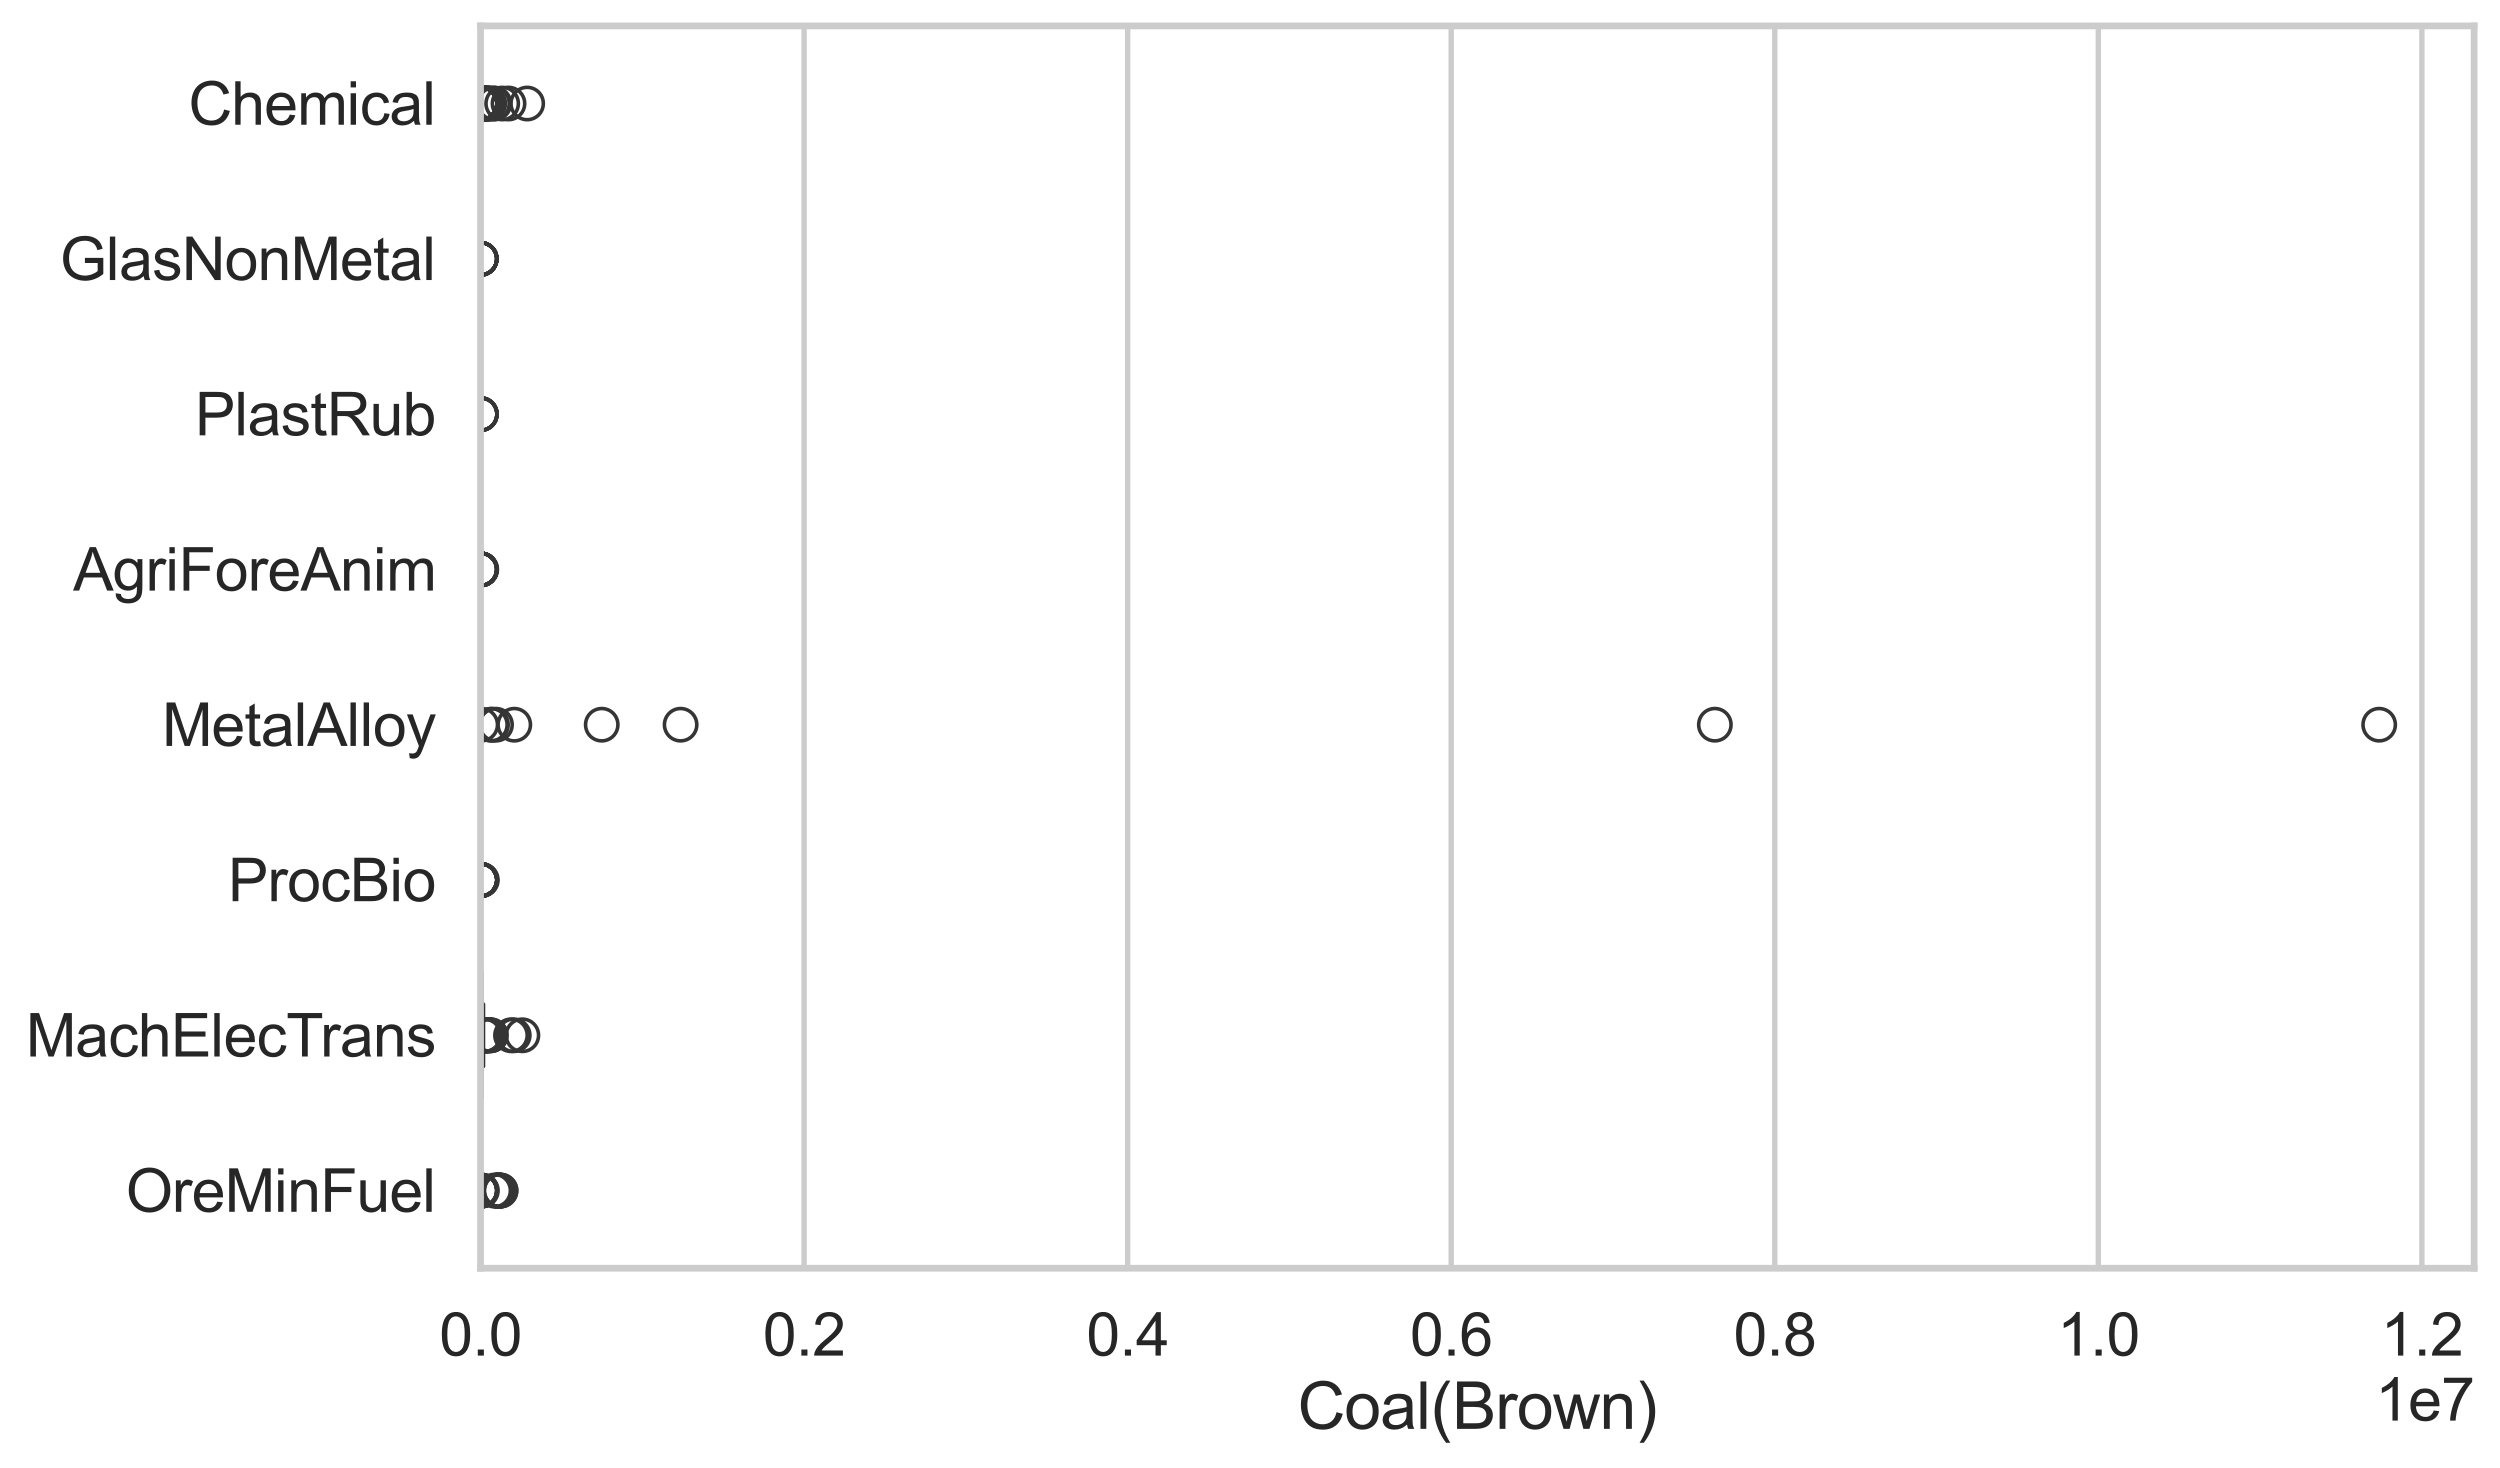 <?xml version="1.0" encoding="utf-8" standalone="no"?>
<!DOCTYPE svg PUBLIC "-//W3C//DTD SVG 1.1//EN"
  "http://www.w3.org/Graphics/SVG/1.1/DTD/svg11.dtd">
<svg xmlns:xlink="http://www.w3.org/1999/xlink" width="695.577pt" height="408.542pt" viewBox="0 0 695.577 408.542" xmlns="http://www.w3.org/2000/svg" version="1.1">
 <defs>
  <style type="text/css">*{stroke-linejoin: round; stroke-linecap: butt}</style>
 </defs>
 <g id="figure_1">
  <g id="patch_1">
   <path d="M 0 408.542 
L 695.577 408.542 
L 695.577 0 
L 0 0 
z
" style="fill: #ffffff"/>
  </g>
  <g id="axes_1">
   <g id="patch_2">
    <path d="M 133.697 352.86 
L 688.377 352.86 
L 688.377 7.2 
L 133.697 7.2 
z
" style="fill: #ffffff"/>
   </g>
   <g id="matplotlib.axis_1">
    <g id="xtick_1">
     <g id="line2d_1">
      <path d="M 133.697 352.86 
L 133.697 7.2 
" clip-path="url(#p24e10bb114)" style="fill: none; stroke: #cccccc; stroke-width: 1.5; stroke-linecap: round"/>
     </g>
     <g id="text_1">
      <!-- 0.0 -->
      <g style="fill: #262626" transform="translate(122.229 377.17) scale(0.165 -0.165)">
       <defs>
        <path id="ArialMT-30" d="M 266 2259 
Q 266 3072 433 3567 
Q 600 4063 929 4331 
Q 1259 4600 1759 4600 
Q 2128 4600 2406 4451 
Q 2684 4303 2865 4023 
Q 3047 3744 3150 3342 
Q 3253 2941 3253 2259 
Q 3253 1453 3087 958 
Q 2922 463 2592 192 
Q 2263 -78 1759 -78 
Q 1097 -78 719 397 
Q 266 969 266 2259 
z
M 844 2259 
Q 844 1131 1108 757 
Q 1372 384 1759 384 
Q 2147 384 2411 759 
Q 2675 1134 2675 2259 
Q 2675 3391 2411 3762 
Q 2147 4134 1753 4134 
Q 1366 4134 1134 3806 
Q 844 3388 844 2259 
z
" transform="scale(0.016)"/>
        <path id="ArialMT-2e" d="M 581 0 
L 581 641 
L 1222 641 
L 1222 0 
L 581 0 
z
" transform="scale(0.016)"/>
       </defs>
       <use xlink:href="#ArialMT-30"/>
       <use xlink:href="#ArialMT-2e" transform="translate(55.615 0)"/>
       <use xlink:href="#ArialMT-30" transform="translate(83.398 0)"/>
      </g>
     </g>
    </g>
    <g id="xtick_2">
     <g id="line2d_2">
      <path d="M 223.722 352.86 
L 223.722 7.2 
" clip-path="url(#p24e10bb114)" style="fill: none; stroke: #cccccc; stroke-width: 1.5; stroke-linecap: round"/>
     </g>
     <g id="text_2">
      <!-- 0.2 -->
      <g style="fill: #262626" transform="translate(212.254 377.17) scale(0.165 -0.165)">
       <defs>
        <path id="ArialMT-32" d="M 3222 541 
L 3222 0 
L 194 0 
Q 188 203 259 391 
Q 375 700 629 1000 
Q 884 1300 1366 1694 
Q 2113 2306 2375 2664 
Q 2638 3022 2638 3341 
Q 2638 3675 2398 3904 
Q 2159 4134 1775 4134 
Q 1369 4134 1125 3890 
Q 881 3647 878 3216 
L 300 3275 
Q 359 3922 746 4261 
Q 1134 4600 1788 4600 
Q 2447 4600 2831 4234 
Q 3216 3869 3216 3328 
Q 3216 3053 3103 2787 
Q 2991 2522 2730 2228 
Q 2469 1934 1863 1422 
Q 1356 997 1212 845 
Q 1069 694 975 541 
L 3222 541 
z
" transform="scale(0.016)"/>
       </defs>
       <use xlink:href="#ArialMT-30"/>
       <use xlink:href="#ArialMT-2e" transform="translate(55.615 0)"/>
       <use xlink:href="#ArialMT-32" transform="translate(83.398 0)"/>
      </g>
     </g>
    </g>
    <g id="xtick_3">
     <g id="line2d_3">
      <path d="M 313.747 352.86 
L 313.747 7.2 
" clip-path="url(#p24e10bb114)" style="fill: none; stroke: #cccccc; stroke-width: 1.5; stroke-linecap: round"/>
     </g>
     <g id="text_3">
      <!-- 0.4 -->
      <g style="fill: #262626" transform="translate(302.279 377.17) scale(0.165 -0.165)">
       <defs>
        <path id="ArialMT-34" d="M 2069 0 
L 2069 1097 
L 81 1097 
L 81 1613 
L 2172 4581 
L 2631 4581 
L 2631 1613 
L 3250 1613 
L 3250 1097 
L 2631 1097 
L 2631 0 
L 2069 0 
z
M 2069 1613 
L 2069 3678 
L 634 1613 
L 2069 1613 
z
" transform="scale(0.016)"/>
       </defs>
       <use xlink:href="#ArialMT-30"/>
       <use xlink:href="#ArialMT-2e" transform="translate(55.615 0)"/>
       <use xlink:href="#ArialMT-34" transform="translate(83.398 0)"/>
      </g>
     </g>
    </g>
    <g id="xtick_4">
     <g id="line2d_4">
      <path d="M 403.771 352.86 
L 403.771 7.2 
" clip-path="url(#p24e10bb114)" style="fill: none; stroke: #cccccc; stroke-width: 1.5; stroke-linecap: round"/>
     </g>
     <g id="text_4">
      <!-- 0.6 -->
      <g style="fill: #262626" transform="translate(392.304 377.17) scale(0.165 -0.165)">
       <defs>
        <path id="ArialMT-36" d="M 3184 3459 
L 2625 3416 
Q 2550 3747 2413 3897 
Q 2184 4138 1850 4138 
Q 1581 4138 1378 3988 
Q 1113 3794 959 3422 
Q 806 3050 800 2363 
Q 1003 2672 1297 2822 
Q 1591 2972 1913 2972 
Q 2475 2972 2870 2558 
Q 3266 2144 3266 1488 
Q 3266 1056 3080 686 
Q 2894 316 2569 119 
Q 2244 -78 1831 -78 
Q 1128 -78 684 439 
Q 241 956 241 2144 
Q 241 3472 731 4075 
Q 1159 4600 1884 4600 
Q 2425 4600 2770 4297 
Q 3116 3994 3184 3459 
z
M 888 1484 
Q 888 1194 1011 928 
Q 1134 663 1356 523 
Q 1578 384 1822 384 
Q 2178 384 2434 671 
Q 2691 959 2691 1453 
Q 2691 1928 2437 2201 
Q 2184 2475 1800 2475 
Q 1419 2475 1153 2201 
Q 888 1928 888 1484 
z
" transform="scale(0.016)"/>
       </defs>
       <use xlink:href="#ArialMT-30"/>
       <use xlink:href="#ArialMT-2e" transform="translate(55.615 0)"/>
       <use xlink:href="#ArialMT-36" transform="translate(83.398 0)"/>
      </g>
     </g>
    </g>
    <g id="xtick_5">
     <g id="line2d_5">
      <path d="M 493.796 352.86 
L 493.796 7.2 
" clip-path="url(#p24e10bb114)" style="fill: none; stroke: #cccccc; stroke-width: 1.5; stroke-linecap: round"/>
     </g>
     <g id="text_5">
      <!-- 0.8 -->
      <g style="fill: #262626" transform="translate(482.329 377.17) scale(0.165 -0.165)">
       <defs>
        <path id="ArialMT-38" d="M 1131 2484 
Q 781 2613 612 2850 
Q 444 3088 444 3419 
Q 444 3919 803 4259 
Q 1163 4600 1759 4600 
Q 2359 4600 2725 4251 
Q 3091 3903 3091 3403 
Q 3091 3084 2923 2848 
Q 2756 2613 2416 2484 
Q 2838 2347 3058 2040 
Q 3278 1734 3278 1309 
Q 3278 722 2862 322 
Q 2447 -78 1769 -78 
Q 1091 -78 675 323 
Q 259 725 259 1325 
Q 259 1772 486 2073 
Q 713 2375 1131 2484 
z
M 1019 3438 
Q 1019 3113 1228 2906 
Q 1438 2700 1772 2700 
Q 2097 2700 2305 2904 
Q 2513 3109 2513 3406 
Q 2513 3716 2298 3927 
Q 2084 4138 1766 4138 
Q 1444 4138 1231 3931 
Q 1019 3725 1019 3438 
z
M 838 1322 
Q 838 1081 952 856 
Q 1066 631 1291 507 
Q 1516 384 1775 384 
Q 2178 384 2440 643 
Q 2703 903 2703 1303 
Q 2703 1709 2433 1975 
Q 2163 2241 1756 2241 
Q 1359 2241 1098 1978 
Q 838 1716 838 1322 
z
" transform="scale(0.016)"/>
       </defs>
       <use xlink:href="#ArialMT-30"/>
       <use xlink:href="#ArialMT-2e" transform="translate(55.615 0)"/>
       <use xlink:href="#ArialMT-38" transform="translate(83.398 0)"/>
      </g>
     </g>
    </g>
    <g id="xtick_6">
     <g id="line2d_6">
      <path d="M 583.821 352.86 
L 583.821 7.2 
" clip-path="url(#p24e10bb114)" style="fill: none; stroke: #cccccc; stroke-width: 1.5; stroke-linecap: round"/>
     </g>
     <g id="text_6">
      <!-- 1.0 -->
      <g style="fill: #262626" transform="translate(572.353 377.17) scale(0.165 -0.165)">
       <defs>
        <path id="ArialMT-31" d="M 2384 0 
L 1822 0 
L 1822 3584 
Q 1619 3391 1289 3197 
Q 959 3003 697 2906 
L 697 3450 
Q 1169 3672 1522 3987 
Q 1875 4303 2022 4600 
L 2384 4600 
L 2384 0 
z
" transform="scale(0.016)"/>
       </defs>
       <use xlink:href="#ArialMT-31"/>
       <use xlink:href="#ArialMT-2e" transform="translate(55.615 0)"/>
       <use xlink:href="#ArialMT-30" transform="translate(83.398 0)"/>
      </g>
     </g>
    </g>
    <g id="xtick_7">
     <g id="line2d_7">
      <path d="M 673.846 352.86 
L 673.846 7.2 
" clip-path="url(#p24e10bb114)" style="fill: none; stroke: #cccccc; stroke-width: 1.5; stroke-linecap: round"/>
     </g>
     <g id="text_7">
      <!-- 1.2 -->
      <g style="fill: #262626" transform="translate(662.378 377.17) scale(0.165 -0.165)">
       <use xlink:href="#ArialMT-31"/>
       <use xlink:href="#ArialMT-2e" transform="translate(55.615 0)"/>
       <use xlink:href="#ArialMT-32" transform="translate(83.398 0)"/>
      </g>
     </g>
    </g>
    <g id="text_8">
     <!-- Coal(Brown) -->
     <g style="fill: #262626" transform="translate(361.025 397.553) scale(0.18 -0.18)">
      <defs>
       <path id="ArialMT-43" d="M 3763 1606 
L 4369 1453 
Q 4178 706 3683 314 
Q 3188 -78 2472 -78 
Q 1731 -78 1267 223 
Q 803 525 561 1097 
Q 319 1669 319 2325 
Q 319 3041 592 3573 
Q 866 4106 1370 4382 
Q 1875 4659 2481 4659 
Q 3169 4659 3637 4309 
Q 4106 3959 4291 3325 
L 3694 3184 
Q 3534 3684 3231 3912 
Q 2928 4141 2469 4141 
Q 1941 4141 1586 3887 
Q 1231 3634 1087 3207 
Q 944 2781 944 2328 
Q 944 1744 1114 1308 
Q 1284 872 1643 656 
Q 2003 441 2422 441 
Q 2931 441 3284 734 
Q 3638 1028 3763 1606 
z
" transform="scale(0.016)"/>
       <path id="ArialMT-6f" d="M 213 1659 
Q 213 2581 725 3025 
Q 1153 3394 1769 3394 
Q 2453 3394 2887 2945 
Q 3322 2497 3322 1706 
Q 3322 1066 3130 698 
Q 2938 331 2570 128 
Q 2203 -75 1769 -75 
Q 1072 -75 642 372 
Q 213 819 213 1659 
z
M 791 1659 
Q 791 1022 1069 705 
Q 1347 388 1769 388 
Q 2188 388 2466 706 
Q 2744 1025 2744 1678 
Q 2744 2294 2464 2611 
Q 2184 2928 1769 2928 
Q 1347 2928 1069 2612 
Q 791 2297 791 1659 
z
" transform="scale(0.016)"/>
       <path id="ArialMT-61" d="M 2588 409 
Q 2275 144 1986 34 
Q 1697 -75 1366 -75 
Q 819 -75 525 192 
Q 231 459 231 875 
Q 231 1119 342 1320 
Q 453 1522 633 1644 
Q 813 1766 1038 1828 
Q 1203 1872 1538 1913 
Q 2219 1994 2541 2106 
Q 2544 2222 2544 2253 
Q 2544 2597 2384 2738 
Q 2169 2928 1744 2928 
Q 1347 2928 1158 2789 
Q 969 2650 878 2297 
L 328 2372 
Q 403 2725 575 2942 
Q 747 3159 1072 3276 
Q 1397 3394 1825 3394 
Q 2250 3394 2515 3294 
Q 2781 3194 2906 3042 
Q 3031 2891 3081 2659 
Q 3109 2516 3109 2141 
L 3109 1391 
Q 3109 606 3145 398 
Q 3181 191 3288 0 
L 2700 0 
Q 2613 175 2588 409 
z
M 2541 1666 
Q 2234 1541 1622 1453 
Q 1275 1403 1131 1340 
Q 988 1278 909 1158 
Q 831 1038 831 891 
Q 831 666 1001 516 
Q 1172 366 1500 366 
Q 1825 366 2078 508 
Q 2331 650 2450 897 
Q 2541 1088 2541 1459 
L 2541 1666 
z
" transform="scale(0.016)"/>
       <path id="ArialMT-6c" d="M 409 0 
L 409 4581 
L 972 4581 
L 972 0 
L 409 0 
z
" transform="scale(0.016)"/>
       <path id="ArialMT-28" d="M 1497 -1347 
Q 1031 -759 709 28 
Q 388 816 388 1659 
Q 388 2403 628 3084 
Q 909 3875 1497 4659 
L 1900 4659 
Q 1522 4009 1400 3731 
Q 1209 3300 1100 2831 
Q 966 2247 966 1656 
Q 966 153 1900 -1347 
L 1497 -1347 
z
" transform="scale(0.016)"/>
       <path id="ArialMT-42" d="M 469 0 
L 469 4581 
L 2188 4581 
Q 2713 4581 3030 4442 
Q 3347 4303 3526 4014 
Q 3706 3725 3706 3409 
Q 3706 3116 3547 2856 
Q 3388 2597 3066 2438 
Q 3481 2316 3704 2022 
Q 3928 1728 3928 1328 
Q 3928 1006 3792 729 
Q 3656 453 3456 303 
Q 3256 153 2954 76 
Q 2653 0 2216 0 
L 469 0 
z
M 1075 2656 
L 2066 2656 
Q 2469 2656 2644 2709 
Q 2875 2778 2992 2937 
Q 3109 3097 3109 3338 
Q 3109 3566 3000 3739 
Q 2891 3913 2687 3977 
Q 2484 4041 1991 4041 
L 1075 4041 
L 1075 2656 
z
M 1075 541 
L 2216 541 
Q 2509 541 2628 563 
Q 2838 600 2978 687 
Q 3119 775 3209 942 
Q 3300 1109 3300 1328 
Q 3300 1584 3169 1773 
Q 3038 1963 2805 2039 
Q 2572 2116 2134 2116 
L 1075 2116 
L 1075 541 
z
" transform="scale(0.016)"/>
       <path id="ArialMT-72" d="M 416 0 
L 416 3319 
L 922 3319 
L 922 2816 
Q 1116 3169 1280 3281 
Q 1444 3394 1641 3394 
Q 1925 3394 2219 3213 
L 2025 2691 
Q 1819 2813 1613 2813 
Q 1428 2813 1281 2702 
Q 1134 2591 1072 2394 
Q 978 2094 978 1738 
L 978 0 
L 416 0 
z
" transform="scale(0.016)"/>
       <path id="ArialMT-77" d="M 1034 0 
L 19 3319 
L 600 3319 
L 1128 1403 
L 1325 691 
Q 1338 744 1497 1375 
L 2025 3319 
L 2603 3319 
L 3100 1394 
L 3266 759 
L 3456 1400 
L 4025 3319 
L 4572 3319 
L 3534 0 
L 2950 0 
L 2422 1988 
L 2294 2553 
L 1622 0 
L 1034 0 
z
" transform="scale(0.016)"/>
       <path id="ArialMT-6e" d="M 422 0 
L 422 3319 
L 928 3319 
L 928 2847 
Q 1294 3394 1984 3394 
Q 2284 3394 2536 3286 
Q 2788 3178 2913 3003 
Q 3038 2828 3088 2588 
Q 3119 2431 3119 2041 
L 3119 0 
L 2556 0 
L 2556 2019 
Q 2556 2363 2490 2533 
Q 2425 2703 2258 2804 
Q 2091 2906 1866 2906 
Q 1506 2906 1245 2678 
Q 984 2450 984 1813 
L 984 0 
L 422 0 
z
" transform="scale(0.016)"/>
       <path id="ArialMT-29" d="M 791 -1347 
L 388 -1347 
Q 1322 153 1322 1656 
Q 1322 2244 1188 2822 
Q 1081 3291 891 3722 
Q 769 4003 388 4659 
L 791 4659 
Q 1378 3875 1659 3084 
Q 1900 2403 1900 1659 
Q 1900 816 1576 28 
Q 1253 -759 791 -1347 
z
" transform="scale(0.016)"/>
      </defs>
      <use xlink:href="#ArialMT-43"/>
      <use xlink:href="#ArialMT-6f" transform="translate(72.217 0)"/>
      <use xlink:href="#ArialMT-61" transform="translate(127.832 0)"/>
      <use xlink:href="#ArialMT-6c" transform="translate(183.447 0)"/>
      <use xlink:href="#ArialMT-28" transform="translate(205.664 0)"/>
      <use xlink:href="#ArialMT-42" transform="translate(238.965 0)"/>
      <use xlink:href="#ArialMT-72" transform="translate(305.664 0)"/>
      <use xlink:href="#ArialMT-6f" transform="translate(338.965 0)"/>
      <use xlink:href="#ArialMT-77" transform="translate(394.58 0)"/>
      <use xlink:href="#ArialMT-6e" transform="translate(466.797 0)"/>
      <use xlink:href="#ArialMT-29" transform="translate(522.412 0)"/>
     </g>
    </g>
    <g id="text_9">
     <!-- 1e7 -->
     <g style="fill: #262626" transform="translate(660.85 395.26) scale(0.165 -0.165)">
      <defs>
       <path id="ArialMT-65" d="M 2694 1069 
L 3275 997 
Q 3138 488 2766 206 
Q 2394 -75 1816 -75 
Q 1088 -75 661 373 
Q 234 822 234 1631 
Q 234 2469 665 2931 
Q 1097 3394 1784 3394 
Q 2450 3394 2872 2941 
Q 3294 2488 3294 1666 
Q 3294 1616 3291 1516 
L 816 1516 
Q 847 969 1125 678 
Q 1403 388 1819 388 
Q 2128 388 2347 550 
Q 2566 713 2694 1069 
z
M 847 1978 
L 2700 1978 
Q 2663 2397 2488 2606 
Q 2219 2931 1791 2931 
Q 1403 2931 1139 2672 
Q 875 2413 847 1978 
z
" transform="scale(0.016)"/>
       <path id="ArialMT-37" d="M 303 3981 
L 303 4522 
L 3269 4522 
L 3269 4084 
Q 2831 3619 2401 2847 
Q 1972 2075 1738 1259 
Q 1569 684 1522 0 
L 944 0 
Q 953 541 1156 1306 
Q 1359 2072 1739 2783 
Q 2119 3494 2547 3981 
L 303 3981 
z
" transform="scale(0.016)"/>
      </defs>
      <use xlink:href="#ArialMT-31"/>
      <use xlink:href="#ArialMT-65" transform="translate(55.615 0)"/>
      <use xlink:href="#ArialMT-37" transform="translate(111.23 0)"/>
     </g>
    </g>
   </g>
   <g id="matplotlib.axis_2">
    <g id="ytick_1">
     <g id="text_10">
      <!-- Chemical -->
      <g style="fill: #262626" transform="translate(52.428 34.709) scale(0.165 -0.165)">
       <defs>
        <path id="ArialMT-68" d="M 422 0 
L 422 4581 
L 984 4581 
L 984 2938 
Q 1378 3394 1978 3394 
Q 2347 3394 2619 3248 
Q 2891 3103 3008 2847 
Q 3125 2591 3125 2103 
L 3125 0 
L 2563 0 
L 2563 2103 
Q 2563 2525 2380 2717 
Q 2197 2909 1863 2909 
Q 1613 2909 1392 2779 
Q 1172 2650 1078 2428 
Q 984 2206 984 1816 
L 984 0 
L 422 0 
z
" transform="scale(0.016)"/>
        <path id="ArialMT-6d" d="M 422 0 
L 422 3319 
L 925 3319 
L 925 2853 
Q 1081 3097 1340 3245 
Q 1600 3394 1931 3394 
Q 2300 3394 2536 3241 
Q 2772 3088 2869 2813 
Q 3263 3394 3894 3394 
Q 4388 3394 4653 3120 
Q 4919 2847 4919 2278 
L 4919 0 
L 4359 0 
L 4359 2091 
Q 4359 2428 4304 2576 
Q 4250 2725 4106 2815 
Q 3963 2906 3769 2906 
Q 3419 2906 3187 2673 
Q 2956 2441 2956 1928 
L 2956 0 
L 2394 0 
L 2394 2156 
Q 2394 2531 2256 2718 
Q 2119 2906 1806 2906 
Q 1569 2906 1367 2781 
Q 1166 2656 1075 2415 
Q 984 2175 984 1722 
L 984 0 
L 422 0 
z
" transform="scale(0.016)"/>
        <path id="ArialMT-69" d="M 425 3934 
L 425 4581 
L 988 4581 
L 988 3934 
L 425 3934 
z
M 425 0 
L 425 3319 
L 988 3319 
L 988 0 
L 425 0 
z
" transform="scale(0.016)"/>
        <path id="ArialMT-63" d="M 2588 1216 
L 3141 1144 
Q 3050 572 2676 248 
Q 2303 -75 1759 -75 
Q 1078 -75 664 370 
Q 250 816 250 1647 
Q 250 2184 428 2587 
Q 606 2991 970 3192 
Q 1334 3394 1763 3394 
Q 2303 3394 2647 3120 
Q 2991 2847 3088 2344 
L 2541 2259 
Q 2463 2594 2264 2762 
Q 2066 2931 1784 2931 
Q 1359 2931 1093 2626 
Q 828 2322 828 1663 
Q 828 994 1084 691 
Q 1341 388 1753 388 
Q 2084 388 2306 591 
Q 2528 794 2588 1216 
z
" transform="scale(0.016)"/>
       </defs>
       <use xlink:href="#ArialMT-43"/>
       <use xlink:href="#ArialMT-68" transform="translate(72.217 0)"/>
       <use xlink:href="#ArialMT-65" transform="translate(127.832 0)"/>
       <use xlink:href="#ArialMT-6d" transform="translate(183.447 0)"/>
       <use xlink:href="#ArialMT-69" transform="translate(266.748 0)"/>
       <use xlink:href="#ArialMT-63" transform="translate(288.965 0)"/>
       <use xlink:href="#ArialMT-61" transform="translate(338.965 0)"/>
       <use xlink:href="#ArialMT-6c" transform="translate(394.58 0)"/>
      </g>
     </g>
    </g>
    <g id="ytick_2">
     <g id="text_11">
      <!-- GlasNonMetal -->
      <g style="fill: #262626" transform="translate(16.659 77.916) scale(0.165 -0.165)">
       <defs>
        <path id="ArialMT-47" d="M 2638 1797 
L 2638 2334 
L 4578 2338 
L 4578 638 
Q 4131 281 3656 101 
Q 3181 -78 2681 -78 
Q 2006 -78 1454 211 
Q 903 500 622 1047 
Q 341 1594 341 2269 
Q 341 2938 620 3517 
Q 900 4097 1425 4378 
Q 1950 4659 2634 4659 
Q 3131 4659 3532 4498 
Q 3934 4338 4162 4050 
Q 4391 3763 4509 3300 
L 3963 3150 
Q 3859 3500 3706 3700 
Q 3553 3900 3268 4020 
Q 2984 4141 2638 4141 
Q 2222 4141 1919 4014 
Q 1616 3888 1430 3681 
Q 1244 3475 1141 3228 
Q 966 2803 966 2306 
Q 966 1694 1177 1281 
Q 1388 869 1791 669 
Q 2194 469 2647 469 
Q 3041 469 3416 620 
Q 3791 772 3984 944 
L 3984 1797 
L 2638 1797 
z
" transform="scale(0.016)"/>
        <path id="ArialMT-73" d="M 197 991 
L 753 1078 
Q 800 744 1014 566 
Q 1228 388 1613 388 
Q 2000 388 2187 545 
Q 2375 703 2375 916 
Q 2375 1106 2209 1216 
Q 2094 1291 1634 1406 
Q 1016 1563 777 1677 
Q 538 1791 414 1992 
Q 291 2194 291 2438 
Q 291 2659 392 2848 
Q 494 3038 669 3163 
Q 800 3259 1026 3326 
Q 1253 3394 1513 3394 
Q 1903 3394 2198 3281 
Q 2494 3169 2634 2976 
Q 2775 2784 2828 2463 
L 2278 2388 
Q 2241 2644 2061 2787 
Q 1881 2931 1553 2931 
Q 1166 2931 1000 2803 
Q 834 2675 834 2503 
Q 834 2394 903 2306 
Q 972 2216 1119 2156 
Q 1203 2125 1616 2013 
Q 2213 1853 2448 1751 
Q 2684 1650 2818 1456 
Q 2953 1263 2953 975 
Q 2953 694 2789 445 
Q 2625 197 2315 61 
Q 2006 -75 1616 -75 
Q 969 -75 630 194 
Q 291 463 197 991 
z
" transform="scale(0.016)"/>
        <path id="ArialMT-4e" d="M 488 0 
L 488 4581 
L 1109 4581 
L 3516 984 
L 3516 4581 
L 4097 4581 
L 4097 0 
L 3475 0 
L 1069 3600 
L 1069 0 
L 488 0 
z
" transform="scale(0.016)"/>
        <path id="ArialMT-4d" d="M 475 0 
L 475 4581 
L 1388 4581 
L 2472 1338 
Q 2622 884 2691 659 
Q 2769 909 2934 1394 
L 4031 4581 
L 4847 4581 
L 4847 0 
L 4263 0 
L 4263 3834 
L 2931 0 
L 2384 0 
L 1059 3900 
L 1059 0 
L 475 0 
z
" transform="scale(0.016)"/>
        <path id="ArialMT-74" d="M 1650 503 
L 1731 6 
Q 1494 -44 1306 -44 
Q 1000 -44 831 53 
Q 663 150 594 308 
Q 525 466 525 972 
L 525 2881 
L 113 2881 
L 113 3319 
L 525 3319 
L 525 4141 
L 1084 4478 
L 1084 3319 
L 1650 3319 
L 1650 2881 
L 1084 2881 
L 1084 941 
Q 1084 700 1114 631 
Q 1144 563 1211 522 
Q 1278 481 1403 481 
Q 1497 481 1650 503 
z
" transform="scale(0.016)"/>
       </defs>
       <use xlink:href="#ArialMT-47"/>
       <use xlink:href="#ArialMT-6c" transform="translate(77.783 0)"/>
       <use xlink:href="#ArialMT-61" transform="translate(100 0)"/>
       <use xlink:href="#ArialMT-73" transform="translate(155.615 0)"/>
       <use xlink:href="#ArialMT-4e" transform="translate(205.615 0)"/>
       <use xlink:href="#ArialMT-6f" transform="translate(277.832 0)"/>
       <use xlink:href="#ArialMT-6e" transform="translate(333.447 0)"/>
       <use xlink:href="#ArialMT-4d" transform="translate(389.062 0)"/>
       <use xlink:href="#ArialMT-65" transform="translate(472.363 0)"/>
       <use xlink:href="#ArialMT-74" transform="translate(527.979 0)"/>
       <use xlink:href="#ArialMT-61" transform="translate(555.762 0)"/>
       <use xlink:href="#ArialMT-6c" transform="translate(611.377 0)"/>
      </g>
     </g>
    </g>
    <g id="ytick_3">
     <g id="text_12">
      <!-- PlastRub -->
      <g style="fill: #262626" transform="translate(54.248 121.124) scale(0.165 -0.165)">
       <defs>
        <path id="ArialMT-50" d="M 494 0 
L 494 4581 
L 2222 4581 
Q 2678 4581 2919 4538 
Q 3256 4481 3484 4323 
Q 3713 4166 3852 3881 
Q 3991 3597 3991 3256 
Q 3991 2672 3619 2267 
Q 3247 1863 2275 1863 
L 1100 1863 
L 1100 0 
L 494 0 
z
M 1100 2403 
L 2284 2403 
Q 2872 2403 3119 2622 
Q 3366 2841 3366 3238 
Q 3366 3525 3220 3729 
Q 3075 3934 2838 4000 
Q 2684 4041 2272 4041 
L 1100 4041 
L 1100 2403 
z
" transform="scale(0.016)"/>
        <path id="ArialMT-52" d="M 503 0 
L 503 4581 
L 2534 4581 
Q 3147 4581 3465 4457 
Q 3784 4334 3975 4021 
Q 4166 3709 4166 3331 
Q 4166 2844 3850 2509 
Q 3534 2175 2875 2084 
Q 3116 1969 3241 1856 
Q 3506 1613 3744 1247 
L 4541 0 
L 3778 0 
L 3172 953 
Q 2906 1366 2734 1584 
Q 2563 1803 2427 1890 
Q 2291 1978 2150 2013 
Q 2047 2034 1813 2034 
L 1109 2034 
L 1109 0 
L 503 0 
z
M 1109 2559 
L 2413 2559 
Q 2828 2559 3062 2645 
Q 3297 2731 3419 2920 
Q 3541 3109 3541 3331 
Q 3541 3656 3305 3865 
Q 3069 4075 2559 4075 
L 1109 4075 
L 1109 2559 
z
" transform="scale(0.016)"/>
        <path id="ArialMT-75" d="M 2597 0 
L 2597 488 
Q 2209 -75 1544 -75 
Q 1250 -75 995 37 
Q 741 150 617 320 
Q 494 491 444 738 
Q 409 903 409 1263 
L 409 3319 
L 972 3319 
L 972 1478 
Q 972 1038 1006 884 
Q 1059 663 1231 536 
Q 1403 409 1656 409 
Q 1909 409 2131 539 
Q 2353 669 2445 892 
Q 2538 1116 2538 1541 
L 2538 3319 
L 3100 3319 
L 3100 0 
L 2597 0 
z
" transform="scale(0.016)"/>
        <path id="ArialMT-62" d="M 941 0 
L 419 0 
L 419 4581 
L 981 4581 
L 981 2947 
Q 1338 3394 1891 3394 
Q 2197 3394 2470 3270 
Q 2744 3147 2920 2923 
Q 3097 2700 3197 2384 
Q 3297 2069 3297 1709 
Q 3297 856 2875 390 
Q 2453 -75 1863 -75 
Q 1275 -75 941 416 
L 941 0 
z
M 934 1684 
Q 934 1088 1097 822 
Q 1363 388 1816 388 
Q 2184 388 2453 708 
Q 2722 1028 2722 1663 
Q 2722 2313 2464 2622 
Q 2206 2931 1841 2931 
Q 1472 2931 1203 2611 
Q 934 2291 934 1684 
z
" transform="scale(0.016)"/>
       </defs>
       <use xlink:href="#ArialMT-50"/>
       <use xlink:href="#ArialMT-6c" transform="translate(66.699 0)"/>
       <use xlink:href="#ArialMT-61" transform="translate(88.916 0)"/>
       <use xlink:href="#ArialMT-73" transform="translate(144.531 0)"/>
       <use xlink:href="#ArialMT-74" transform="translate(194.531 0)"/>
       <use xlink:href="#ArialMT-52" transform="translate(222.314 0)"/>
       <use xlink:href="#ArialMT-75" transform="translate(294.531 0)"/>
       <use xlink:href="#ArialMT-62" transform="translate(350.146 0)"/>
      </g>
     </g>
    </g>
    <g id="ytick_4">
     <g id="text_13">
      <!-- AgriForeAnim -->
      <g style="fill: #262626" transform="translate(20.341 164.331) scale(0.165 -0.165)">
       <defs>
        <path id="ArialMT-41" d="M -9 0 
L 1750 4581 
L 2403 4581 
L 4278 0 
L 3588 0 
L 3053 1388 
L 1138 1388 
L 634 0 
L -9 0 
z
M 1313 1881 
L 2866 1881 
L 2388 3150 
Q 2169 3728 2063 4100 
Q 1975 3659 1816 3225 
L 1313 1881 
z
" transform="scale(0.016)"/>
        <path id="ArialMT-67" d="M 319 -275 
L 866 -356 
Q 900 -609 1056 -725 
Q 1266 -881 1628 -881 
Q 2019 -881 2231 -725 
Q 2444 -569 2519 -288 
Q 2563 -116 2559 434 
Q 2191 0 1641 0 
Q 956 0 581 494 
Q 206 988 206 1678 
Q 206 2153 378 2554 
Q 550 2956 876 3175 
Q 1203 3394 1644 3394 
Q 2231 3394 2613 2919 
L 2613 3319 
L 3131 3319 
L 3131 450 
Q 3131 -325 2973 -648 
Q 2816 -972 2473 -1159 
Q 2131 -1347 1631 -1347 
Q 1038 -1347 672 -1080 
Q 306 -813 319 -275 
z
M 784 1719 
Q 784 1066 1043 766 
Q 1303 466 1694 466 
Q 2081 466 2343 764 
Q 2606 1063 2606 1700 
Q 2606 2309 2336 2618 
Q 2066 2928 1684 2928 
Q 1309 2928 1046 2623 
Q 784 2319 784 1719 
z
" transform="scale(0.016)"/>
        <path id="ArialMT-46" d="M 525 0 
L 525 4581 
L 3616 4581 
L 3616 4041 
L 1131 4041 
L 1131 2622 
L 3281 2622 
L 3281 2081 
L 1131 2081 
L 1131 0 
L 525 0 
z
" transform="scale(0.016)"/>
       </defs>
       <use xlink:href="#ArialMT-41"/>
       <use xlink:href="#ArialMT-67" transform="translate(66.699 0)"/>
       <use xlink:href="#ArialMT-72" transform="translate(122.314 0)"/>
       <use xlink:href="#ArialMT-69" transform="translate(155.615 0)"/>
       <use xlink:href="#ArialMT-46" transform="translate(177.832 0)"/>
       <use xlink:href="#ArialMT-6f" transform="translate(238.916 0)"/>
       <use xlink:href="#ArialMT-72" transform="translate(294.531 0)"/>
       <use xlink:href="#ArialMT-65" transform="translate(327.832 0)"/>
       <use xlink:href="#ArialMT-41" transform="translate(383.447 0)"/>
       <use xlink:href="#ArialMT-6e" transform="translate(450.146 0)"/>
       <use xlink:href="#ArialMT-69" transform="translate(505.762 0)"/>
       <use xlink:href="#ArialMT-6d" transform="translate(527.979 0)"/>
      </g>
     </g>
    </g>
    <g id="ytick_5">
     <g id="text_14">
      <!-- MetalAlloy -->
      <g style="fill: #262626" transform="translate(45.088 207.539) scale(0.165 -0.165)">
       <defs>
        <path id="ArialMT-79" d="M 397 -1278 
L 334 -750 
Q 519 -800 656 -800 
Q 844 -800 956 -737 
Q 1069 -675 1141 -563 
Q 1194 -478 1313 -144 
Q 1328 -97 1363 -6 
L 103 3319 
L 709 3319 
L 1400 1397 
Q 1534 1031 1641 628 
Q 1738 1016 1872 1384 
L 2581 3319 
L 3144 3319 
L 1881 -56 
Q 1678 -603 1566 -809 
Q 1416 -1088 1222 -1217 
Q 1028 -1347 759 -1347 
Q 597 -1347 397 -1278 
z
" transform="scale(0.016)"/>
       </defs>
       <use xlink:href="#ArialMT-4d"/>
       <use xlink:href="#ArialMT-65" transform="translate(83.301 0)"/>
       <use xlink:href="#ArialMT-74" transform="translate(138.916 0)"/>
       <use xlink:href="#ArialMT-61" transform="translate(166.699 0)"/>
       <use xlink:href="#ArialMT-6c" transform="translate(222.314 0)"/>
       <use xlink:href="#ArialMT-41" transform="translate(244.531 0)"/>
       <use xlink:href="#ArialMT-6c" transform="translate(311.23 0)"/>
       <use xlink:href="#ArialMT-6c" transform="translate(333.447 0)"/>
       <use xlink:href="#ArialMT-6f" transform="translate(355.664 0)"/>
       <use xlink:href="#ArialMT-79" transform="translate(411.279 0)"/>
      </g>
     </g>
    </g>
    <g id="ytick_6">
     <g id="text_15">
      <!-- ProcBio -->
      <g style="fill: #262626" transform="translate(63.424 250.746) scale(0.165 -0.165)">
       <use xlink:href="#ArialMT-50"/>
       <use xlink:href="#ArialMT-72" transform="translate(66.699 0)"/>
       <use xlink:href="#ArialMT-6f" transform="translate(100 0)"/>
       <use xlink:href="#ArialMT-63" transform="translate(155.615 0)"/>
       <use xlink:href="#ArialMT-42" transform="translate(205.615 0)"/>
       <use xlink:href="#ArialMT-69" transform="translate(272.314 0)"/>
       <use xlink:href="#ArialMT-6f" transform="translate(294.531 0)"/>
      </g>
     </g>
    </g>
    <g id="ytick_7">
     <g id="text_16">
      <!-- MachElecTrans -->
      <g style="fill: #262626" transform="translate(7.2 293.954) scale(0.165 -0.165)">
       <defs>
        <path id="ArialMT-45" d="M 506 0 
L 506 4581 
L 3819 4581 
L 3819 4041 
L 1113 4041 
L 1113 2638 
L 3647 2638 
L 3647 2100 
L 1113 2100 
L 1113 541 
L 3925 541 
L 3925 0 
L 506 0 
z
" transform="scale(0.016)"/>
        <path id="ArialMT-54" d="M 1659 0 
L 1659 4041 
L 150 4041 
L 150 4581 
L 3781 4581 
L 3781 4041 
L 2266 4041 
L 2266 0 
L 1659 0 
z
" transform="scale(0.016)"/>
       </defs>
       <use xlink:href="#ArialMT-4d"/>
       <use xlink:href="#ArialMT-61" transform="translate(83.301 0)"/>
       <use xlink:href="#ArialMT-63" transform="translate(138.916 0)"/>
       <use xlink:href="#ArialMT-68" transform="translate(188.916 0)"/>
       <use xlink:href="#ArialMT-45" transform="translate(244.531 0)"/>
       <use xlink:href="#ArialMT-6c" transform="translate(311.23 0)"/>
       <use xlink:href="#ArialMT-65" transform="translate(333.447 0)"/>
       <use xlink:href="#ArialMT-63" transform="translate(389.062 0)"/>
       <use xlink:href="#ArialMT-54" transform="translate(439.062 0)"/>
       <use xlink:href="#ArialMT-72" transform="translate(496.396 0)"/>
       <use xlink:href="#ArialMT-61" transform="translate(529.697 0)"/>
       <use xlink:href="#ArialMT-6e" transform="translate(585.312 0)"/>
       <use xlink:href="#ArialMT-73" transform="translate(640.928 0)"/>
      </g>
     </g>
    </g>
    <g id="ytick_8">
     <g id="text_17">
      <!-- OreMinFuel -->
      <g style="fill: #262626" transform="translate(35.013 337.161) scale(0.165 -0.165)">
       <defs>
        <path id="ArialMT-4f" d="M 309 2231 
Q 309 3372 921 4017 
Q 1534 4663 2503 4663 
Q 3138 4663 3647 4359 
Q 4156 4056 4423 3514 
Q 4691 2972 4691 2284 
Q 4691 1588 4409 1038 
Q 4128 488 3612 205 
Q 3097 -78 2500 -78 
Q 1853 -78 1343 234 
Q 834 547 571 1087 
Q 309 1628 309 2231 
z
M 934 2222 
Q 934 1394 1379 917 
Q 1825 441 2497 441 
Q 3181 441 3623 922 
Q 4066 1403 4066 2288 
Q 4066 2847 3877 3264 
Q 3688 3681 3323 3911 
Q 2959 4141 2506 4141 
Q 1863 4141 1398 3698 
Q 934 3256 934 2222 
z
" transform="scale(0.016)"/>
       </defs>
       <use xlink:href="#ArialMT-4f"/>
       <use xlink:href="#ArialMT-72" transform="translate(77.783 0)"/>
       <use xlink:href="#ArialMT-65" transform="translate(111.084 0)"/>
       <use xlink:href="#ArialMT-4d" transform="translate(166.699 0)"/>
       <use xlink:href="#ArialMT-69" transform="translate(250 0)"/>
       <use xlink:href="#ArialMT-6e" transform="translate(272.217 0)"/>
       <use xlink:href="#ArialMT-46" transform="translate(327.832 0)"/>
       <use xlink:href="#ArialMT-75" transform="translate(388.916 0)"/>
       <use xlink:href="#ArialMT-65" transform="translate(444.531 0)"/>
       <use xlink:href="#ArialMT-6c" transform="translate(500.146 0)"/>
      </g>
     </g>
    </g>
   </g>
   <g id="patch_3">
    <path d="M 133.701 11.521 
L 133.701 46.087 
L 133.723 46.087 
L 133.723 11.521 
L 133.701 11.521 
z
" clip-path="url(#p24e10bb114)" style="fill: #ca74db; stroke: #353535; stroke-linejoin: miter"/>
   </g>
   <g id="line2d_8">
    <path d="M 133.701 28.804 
L 133.697 28.804 
" clip-path="url(#p24e10bb114)" style="fill: none; stroke: #353535"/>
   </g>
   <g id="line2d_9">
    <path d="M 133.723 28.804 
L 133.756 28.804 
" clip-path="url(#p24e10bb114)" style="fill: none; stroke: #353535"/>
   </g>
   <g id="line2d_10">
    <path d="M 133.697 20.162 
L 133.697 37.445 
" clip-path="url(#p24e10bb114)" style="fill: none; stroke: #353535; stroke-linecap: round"/>
   </g>
   <g id="line2d_11">
    <path d="M 133.756 20.162 
L 133.756 37.445 
" clip-path="url(#p24e10bb114)" style="fill: none; stroke: #353535; stroke-linecap: round"/>
   </g>
   <g id="line2d_12">
    <defs>
     <path id="mbd1dc7d993" d="M 0 4.5 
C 1.193 4.5 2.338 4.026 3.182 3.182 
C 4.026 2.338 4.5 1.193 4.5 0 
C 4.5 -1.193 4.026 -2.338 3.182 -3.182 
C 2.338 -4.026 1.193 -4.5 0 -4.5 
C -1.193 -4.5 -2.338 -4.026 -3.182 -3.182 
C -4.026 -2.338 -4.5 -1.193 -4.5 0 
C -4.5 1.193 -4.026 2.338 -3.182 3.182 
C -2.338 4.026 -1.193 4.5 0 4.5 
z
" style="stroke: #353535"/>
    </defs>
    <g clip-path="url(#p24e10bb114)">
     <use xlink:href="#mbd1dc7d993" x="134.05" y="28.804" style="fill-opacity: 0; stroke: #353535"/>
     <use xlink:href="#mbd1dc7d993" x="133.764" y="28.804" style="fill-opacity: 0; stroke: #353535"/>
     <use xlink:href="#mbd1dc7d993" x="135.304" y="28.804" style="fill-opacity: 0; stroke: #353535"/>
     <use xlink:href="#mbd1dc7d993" x="133.771" y="28.804" style="fill-opacity: 0; stroke: #353535"/>
     <use xlink:href="#mbd1dc7d993" x="137.58" y="28.804" style="fill-opacity: 0; stroke: #353535"/>
     <use xlink:href="#mbd1dc7d993" x="133.76" y="28.804" style="fill-opacity: 0; stroke: #353535"/>
     <use xlink:href="#mbd1dc7d993" x="133.88" y="28.804" style="fill-opacity: 0; stroke: #353535"/>
     <use xlink:href="#mbd1dc7d993" x="133.764" y="28.804" style="fill-opacity: 0; stroke: #353535"/>
     <use xlink:href="#mbd1dc7d993" x="139.722" y="28.804" style="fill-opacity: 0; stroke: #353535"/>
     <use xlink:href="#mbd1dc7d993" x="133.837" y="28.804" style="fill-opacity: 0; stroke: #353535"/>
     <use xlink:href="#mbd1dc7d993" x="135.547" y="28.804" style="fill-opacity: 0; stroke: #353535"/>
     <use xlink:href="#mbd1dc7d993" x="133.767" y="28.804" style="fill-opacity: 0; stroke: #353535"/>
     <use xlink:href="#mbd1dc7d993" x="133.771" y="28.804" style="fill-opacity: 0; stroke: #353535"/>
     <use xlink:href="#mbd1dc7d993" x="133.765" y="28.804" style="fill-opacity: 0; stroke: #353535"/>
     <use xlink:href="#mbd1dc7d993" x="133.81" y="28.804" style="fill-opacity: 0; stroke: #353535"/>
     <use xlink:href="#mbd1dc7d993" x="141.487" y="28.804" style="fill-opacity: 0; stroke: #353535"/>
     <use xlink:href="#mbd1dc7d993" x="135.511" y="28.804" style="fill-opacity: 0; stroke: #353535"/>
     <use xlink:href="#mbd1dc7d993" x="135.658" y="28.804" style="fill-opacity: 0; stroke: #353535"/>
     <use xlink:href="#mbd1dc7d993" x="133.76" y="28.804" style="fill-opacity: 0; stroke: #353535"/>
     <use xlink:href="#mbd1dc7d993" x="133.78" y="28.804" style="fill-opacity: 0; stroke: #353535"/>
     <use xlink:href="#mbd1dc7d993" x="134.557" y="28.804" style="fill-opacity: 0; stroke: #353535"/>
     <use xlink:href="#mbd1dc7d993" x="133.764" y="28.804" style="fill-opacity: 0; stroke: #353535"/>
     <use xlink:href="#mbd1dc7d993" x="133.762" y="28.804" style="fill-opacity: 0; stroke: #353535"/>
     <use xlink:href="#mbd1dc7d993" x="133.866" y="28.804" style="fill-opacity: 0; stroke: #353535"/>
     <use xlink:href="#mbd1dc7d993" x="133.791" y="28.804" style="fill-opacity: 0; stroke: #353535"/>
     <use xlink:href="#mbd1dc7d993" x="135.093" y="28.804" style="fill-opacity: 0; stroke: #353535"/>
     <use xlink:href="#mbd1dc7d993" x="133.759" y="28.804" style="fill-opacity: 0; stroke: #353535"/>
     <use xlink:href="#mbd1dc7d993" x="133.788" y="28.804" style="fill-opacity: 0; stroke: #353535"/>
     <use xlink:href="#mbd1dc7d993" x="133.773" y="28.804" style="fill-opacity: 0; stroke: #353535"/>
     <use xlink:href="#mbd1dc7d993" x="134.076" y="28.804" style="fill-opacity: 0; stroke: #353535"/>
     <use xlink:href="#mbd1dc7d993" x="133.817" y="28.804" style="fill-opacity: 0; stroke: #353535"/>
     <use xlink:href="#mbd1dc7d993" x="133.762" y="28.804" style="fill-opacity: 0; stroke: #353535"/>
     <use xlink:href="#mbd1dc7d993" x="133.763" y="28.804" style="fill-opacity: 0; stroke: #353535"/>
     <use xlink:href="#mbd1dc7d993" x="133.791" y="28.804" style="fill-opacity: 0; stroke: #353535"/>
     <use xlink:href="#mbd1dc7d993" x="133.761" y="28.804" style="fill-opacity: 0; stroke: #353535"/>
     <use xlink:href="#mbd1dc7d993" x="133.765" y="28.804" style="fill-opacity: 0; stroke: #353535"/>
     <use xlink:href="#mbd1dc7d993" x="133.771" y="28.804" style="fill-opacity: 0; stroke: #353535"/>
     <use xlink:href="#mbd1dc7d993" x="134.463" y="28.804" style="fill-opacity: 0; stroke: #353535"/>
     <use xlink:href="#mbd1dc7d993" x="134.915" y="28.804" style="fill-opacity: 0; stroke: #353535"/>
     <use xlink:href="#mbd1dc7d993" x="133.802" y="28.804" style="fill-opacity: 0; stroke: #353535"/>
     <use xlink:href="#mbd1dc7d993" x="133.8" y="28.804" style="fill-opacity: 0; stroke: #353535"/>
     <use xlink:href="#mbd1dc7d993" x="133.874" y="28.804" style="fill-opacity: 0; stroke: #353535"/>
     <use xlink:href="#mbd1dc7d993" x="133.757" y="28.804" style="fill-opacity: 0; stroke: #353535"/>
     <use xlink:href="#mbd1dc7d993" x="133.777" y="28.804" style="fill-opacity: 0; stroke: #353535"/>
     <use xlink:href="#mbd1dc7d993" x="133.76" y="28.804" style="fill-opacity: 0; stroke: #353535"/>
     <use xlink:href="#mbd1dc7d993" x="133.786" y="28.804" style="fill-opacity: 0; stroke: #353535"/>
     <use xlink:href="#mbd1dc7d993" x="134.164" y="28.804" style="fill-opacity: 0; stroke: #353535"/>
     <use xlink:href="#mbd1dc7d993" x="146.672" y="28.804" style="fill-opacity: 0; stroke: #353535"/>
     <use xlink:href="#mbd1dc7d993" x="137.164" y="28.804" style="fill-opacity: 0; stroke: #353535"/>
     <use xlink:href="#mbd1dc7d993" x="134.491" y="28.804" style="fill-opacity: 0; stroke: #353535"/>
     <use xlink:href="#mbd1dc7d993" x="133.783" y="28.804" style="fill-opacity: 0; stroke: #353535"/>
     <use xlink:href="#mbd1dc7d993" x="133.904" y="28.804" style="fill-opacity: 0; stroke: #353535"/>
     <use xlink:href="#mbd1dc7d993" x="133.819" y="28.804" style="fill-opacity: 0; stroke: #353535"/>
     <use xlink:href="#mbd1dc7d993" x="133.825" y="28.804" style="fill-opacity: 0; stroke: #353535"/>
     <use xlink:href="#mbd1dc7d993" x="133.83" y="28.804" style="fill-opacity: 0; stroke: #353535"/>
     <use xlink:href="#mbd1dc7d993" x="133.783" y="28.804" style="fill-opacity: 0; stroke: #353535"/>
     <use xlink:href="#mbd1dc7d993" x="133.793" y="28.804" style="fill-opacity: 0; stroke: #353535"/>
     <use xlink:href="#mbd1dc7d993" x="133.951" y="28.804" style="fill-opacity: 0; stroke: #353535"/>
     <use xlink:href="#mbd1dc7d993" x="136.125" y="28.804" style="fill-opacity: 0; stroke: #353535"/>
     <use xlink:href="#mbd1dc7d993" x="133.758" y="28.804" style="fill-opacity: 0; stroke: #353535"/>
     <use xlink:href="#mbd1dc7d993" x="133.769" y="28.804" style="fill-opacity: 0; stroke: #353535"/>
     <use xlink:href="#mbd1dc7d993" x="134.132" y="28.804" style="fill-opacity: 0; stroke: #353535"/>
     <use xlink:href="#mbd1dc7d993" x="133.828" y="28.804" style="fill-opacity: 0; stroke: #353535"/>
     <use xlink:href="#mbd1dc7d993" x="134.133" y="28.804" style="fill-opacity: 0; stroke: #353535"/>
     <use xlink:href="#mbd1dc7d993" x="133.893" y="28.804" style="fill-opacity: 0; stroke: #353535"/>
     <use xlink:href="#mbd1dc7d993" x="135.017" y="28.804" style="fill-opacity: 0; stroke: #353535"/>
    </g>
   </g>
   <g id="patch_4">
    <path d="M 133.697 54.728 
L 133.697 89.294 
L 133.7 89.294 
L 133.7 54.728 
L 133.697 54.728 
z
" clip-path="url(#p24e10bb114)" style="fill: #5ca236; stroke: #353535; stroke-linejoin: miter"/>
   </g>
   <g id="line2d_13">
    <path d="M 133.697 72.011 
L 133.697 72.011 
" clip-path="url(#p24e10bb114)" style="fill: none; stroke: #353535"/>
   </g>
   <g id="line2d_14">
    <path d="M 133.7 72.011 
L 133.702 72.011 
" clip-path="url(#p24e10bb114)" style="fill: none; stroke: #353535"/>
   </g>
   <g id="line2d_15">
    <path d="M 133.697 63.37 
L 133.697 80.653 
" clip-path="url(#p24e10bb114)" style="fill: none; stroke: #353535; stroke-linecap: round"/>
   </g>
   <g id="line2d_16">
    <path d="M 133.702 63.37 
L 133.702 80.653 
" clip-path="url(#p24e10bb114)" style="fill: none; stroke: #353535; stroke-linecap: round"/>
   </g>
   <g id="line2d_17">
    <g clip-path="url(#p24e10bb114)">
     <use xlink:href="#mbd1dc7d993" x="133.705" y="72.011" style="fill-opacity: 0; stroke: #353535"/>
     <use xlink:href="#mbd1dc7d993" x="133.704" y="72.011" style="fill-opacity: 0; stroke: #353535"/>
     <use xlink:href="#mbd1dc7d993" x="133.704" y="72.011" style="fill-opacity: 0; stroke: #353535"/>
     <use xlink:href="#mbd1dc7d993" x="133.719" y="72.011" style="fill-opacity: 0; stroke: #353535"/>
     <use xlink:href="#mbd1dc7d993" x="133.706" y="72.011" style="fill-opacity: 0; stroke: #353535"/>
     <use xlink:href="#mbd1dc7d993" x="133.704" y="72.011" style="fill-opacity: 0; stroke: #353535"/>
     <use xlink:href="#mbd1dc7d993" x="133.707" y="72.011" style="fill-opacity: 0; stroke: #353535"/>
     <use xlink:href="#mbd1dc7d993" x="133.71" y="72.011" style="fill-opacity: 0; stroke: #353535"/>
     <use xlink:href="#mbd1dc7d993" x="133.713" y="72.011" style="fill-opacity: 0; stroke: #353535"/>
     <use xlink:href="#mbd1dc7d993" x="133.735" y="72.011" style="fill-opacity: 0; stroke: #353535"/>
     <use xlink:href="#mbd1dc7d993" x="133.746" y="72.011" style="fill-opacity: 0; stroke: #353535"/>
     <use xlink:href="#mbd1dc7d993" x="133.708" y="72.011" style="fill-opacity: 0; stroke: #353535"/>
     <use xlink:href="#mbd1dc7d993" x="133.748" y="72.011" style="fill-opacity: 0; stroke: #353535"/>
    </g>
   </g>
   <g id="patch_5">
    <path d="M 133.698 97.936 
L 133.698 132.502 
L 133.709 132.502 
L 133.709 97.936 
L 133.698 97.936 
z
" clip-path="url(#p24e10bb114)" style="fill: #68afd7; stroke: #353535; stroke-linejoin: miter"/>
   </g>
   <g id="line2d_18">
    <path d="M 133.698 115.219 
L 133.697 115.219 
" clip-path="url(#p24e10bb114)" style="fill: none; stroke: #353535"/>
   </g>
   <g id="line2d_19">
    <path d="M 133.709 115.219 
L 133.724 115.219 
" clip-path="url(#p24e10bb114)" style="fill: none; stroke: #353535"/>
   </g>
   <g id="line2d_20">
    <path d="M 133.697 106.577 
L 133.697 123.86 
" clip-path="url(#p24e10bb114)" style="fill: none; stroke: #353535; stroke-linecap: round"/>
   </g>
   <g id="line2d_21">
    <path d="M 133.724 106.577 
L 133.724 123.86 
" clip-path="url(#p24e10bb114)" style="fill: none; stroke: #353535; stroke-linecap: round"/>
   </g>
   <g id="line2d_22">
    <g clip-path="url(#p24e10bb114)">
     <use xlink:href="#mbd1dc7d993" x="133.785" y="115.219" style="fill-opacity: 0; stroke: #353535"/>
     <use xlink:href="#mbd1dc7d993" x="133.766" y="115.219" style="fill-opacity: 0; stroke: #353535"/>
     <use xlink:href="#mbd1dc7d993" x="133.753" y="115.219" style="fill-opacity: 0; stroke: #353535"/>
     <use xlink:href="#mbd1dc7d993" x="133.788" y="115.219" style="fill-opacity: 0; stroke: #353535"/>
     <use xlink:href="#mbd1dc7d993" x="133.743" y="115.219" style="fill-opacity: 0; stroke: #353535"/>
     <use xlink:href="#mbd1dc7d993" x="133.741" y="115.219" style="fill-opacity: 0; stroke: #353535"/>
     <use xlink:href="#mbd1dc7d993" x="133.727" y="115.219" style="fill-opacity: 0; stroke: #353535"/>
    </g>
   </g>
   <g id="patch_6">
    <path d="M 133.697 141.143 
L 133.697 175.709 
L 133.699 175.709 
L 133.699 141.143 
L 133.697 141.143 
z
" clip-path="url(#p24e10bb114)" style="fill: #daac58; stroke: #353535; stroke-linejoin: miter"/>
   </g>
   <g id="line2d_23">
    <path d="M 133.697 158.426 
L 133.697 158.426 
" clip-path="url(#p24e10bb114)" style="fill: none; stroke: #353535"/>
   </g>
   <g id="line2d_24">
    <path d="M 133.699 158.426 
L 133.701 158.426 
" clip-path="url(#p24e10bb114)" style="fill: none; stroke: #353535"/>
   </g>
   <g id="line2d_25">
    <path d="M 133.697 149.785 
L 133.697 167.068 
" clip-path="url(#p24e10bb114)" style="fill: none; stroke: #353535; stroke-linecap: round"/>
   </g>
   <g id="line2d_26">
    <path d="M 133.701 149.785 
L 133.701 167.068 
" clip-path="url(#p24e10bb114)" style="fill: none; stroke: #353535; stroke-linecap: round"/>
   </g>
   <g id="line2d_27">
    <g clip-path="url(#p24e10bb114)">
     <use xlink:href="#mbd1dc7d993" x="133.784" y="158.426" style="fill-opacity: 0; stroke: #353535"/>
     <use xlink:href="#mbd1dc7d993" x="133.718" y="158.426" style="fill-opacity: 0; stroke: #353535"/>
     <use xlink:href="#mbd1dc7d993" x="133.714" y="158.426" style="fill-opacity: 0; stroke: #353535"/>
     <use xlink:href="#mbd1dc7d993" x="133.702" y="158.426" style="fill-opacity: 0; stroke: #353535"/>
     <use xlink:href="#mbd1dc7d993" x="133.705" y="158.426" style="fill-opacity: 0; stroke: #353535"/>
     <use xlink:href="#mbd1dc7d993" x="133.706" y="158.426" style="fill-opacity: 0; stroke: #353535"/>
     <use xlink:href="#mbd1dc7d993" x="133.703" y="158.426" style="fill-opacity: 0; stroke: #353535"/>
     <use xlink:href="#mbd1dc7d993" x="133.733" y="158.426" style="fill-opacity: 0; stroke: #353535"/>
     <use xlink:href="#mbd1dc7d993" x="133.709" y="158.426" style="fill-opacity: 0; stroke: #353535"/>
     <use xlink:href="#mbd1dc7d993" x="133.704" y="158.426" style="fill-opacity: 0; stroke: #353535"/>
     <use xlink:href="#mbd1dc7d993" x="133.726" y="158.426" style="fill-opacity: 0; stroke: #353535"/>
     <use xlink:href="#mbd1dc7d993" x="133.708" y="158.426" style="fill-opacity: 0; stroke: #353535"/>
     <use xlink:href="#mbd1dc7d993" x="133.707" y="158.426" style="fill-opacity: 0; stroke: #353535"/>
     <use xlink:href="#mbd1dc7d993" x="133.703" y="158.426" style="fill-opacity: 0; stroke: #353535"/>
     <use xlink:href="#mbd1dc7d993" x="133.728" y="158.426" style="fill-opacity: 0; stroke: #353535"/>
     <use xlink:href="#mbd1dc7d993" x="133.898" y="158.426" style="fill-opacity: 0; stroke: #353535"/>
     <use xlink:href="#mbd1dc7d993" x="133.702" y="158.426" style="fill-opacity: 0; stroke: #353535"/>
     <use xlink:href="#mbd1dc7d993" x="133.718" y="158.426" style="fill-opacity: 0; stroke: #353535"/>
     <use xlink:href="#mbd1dc7d993" x="133.703" y="158.426" style="fill-opacity: 0; stroke: #353535"/>
     <use xlink:href="#mbd1dc7d993" x="133.78" y="158.426" style="fill-opacity: 0; stroke: #353535"/>
    </g>
   </g>
   <g id="patch_7">
    <path d="M 133.703 184.351 
L 133.703 218.917 
L 133.78 218.917 
L 133.78 184.351 
L 133.703 184.351 
z
" clip-path="url(#p24e10bb114)" style="fill: #166c9c; stroke: #353535; stroke-linejoin: miter"/>
   </g>
   <g id="line2d_28">
    <path d="M 133.703 201.634 
L 133.697 201.634 
" clip-path="url(#p24e10bb114)" style="fill: none; stroke: #353535"/>
   </g>
   <g id="line2d_29">
    <path d="M 133.78 201.634 
L 133.875 201.634 
" clip-path="url(#p24e10bb114)" style="fill: none; stroke: #353535"/>
   </g>
   <g id="line2d_30">
    <path d="M 133.697 192.992 
L 133.697 210.275 
" clip-path="url(#p24e10bb114)" style="fill: none; stroke: #353535; stroke-linecap: round"/>
   </g>
   <g id="line2d_31">
    <path d="M 133.875 192.992 
L 133.875 210.275 
" clip-path="url(#p24e10bb114)" style="fill: none; stroke: #353535; stroke-linecap: round"/>
   </g>
   <g id="line2d_32">
    <g clip-path="url(#p24e10bb114)">
     <use xlink:href="#mbd1dc7d993" x="477.127" y="201.634" style="fill-opacity: 0; stroke: #353535"/>
     <use xlink:href="#mbd1dc7d993" x="136.59" y="201.634" style="fill-opacity: 0; stroke: #353535"/>
     <use xlink:href="#mbd1dc7d993" x="661.964" y="201.634" style="fill-opacity: 0; stroke: #353535"/>
     <use xlink:href="#mbd1dc7d993" x="143.09" y="201.634" style="fill-opacity: 0; stroke: #353535"/>
     <use xlink:href="#mbd1dc7d993" x="189.368" y="201.634" style="fill-opacity: 0; stroke: #353535"/>
     <use xlink:href="#mbd1dc7d993" x="167.419" y="201.634" style="fill-opacity: 0; stroke: #353535"/>
     <use xlink:href="#mbd1dc7d993" x="136.898" y="201.634" style="fill-opacity: 0; stroke: #353535"/>
     <use xlink:href="#mbd1dc7d993" x="138.004" y="201.634" style="fill-opacity: 0; stroke: #353535"/>
     <use xlink:href="#mbd1dc7d993" x="133.909" y="201.634" style="fill-opacity: 0; stroke: #353535"/>
    </g>
   </g>
   <g id="patch_8">
    <path d="M 133.697 227.558 
L 133.697 262.124 
L 133.704 262.124 
L 133.704 227.558 
L 133.697 227.558 
z
" clip-path="url(#p24e10bb114)" style="fill: #ba611b; stroke: #353535; stroke-linejoin: miter"/>
   </g>
   <g id="line2d_33">
    <path d="M 133.697 244.841 
L 133.697 244.841 
" clip-path="url(#p24e10bb114)" style="fill: none; stroke: #353535"/>
   </g>
   <g id="line2d_34">
    <path d="M 133.704 244.841 
L 133.714 244.841 
" clip-path="url(#p24e10bb114)" style="fill: none; stroke: #353535"/>
   </g>
   <g id="line2d_35">
    <path d="M 133.697 236.2 
L 133.697 253.483 
" clip-path="url(#p24e10bb114)" style="fill: none; stroke: #353535; stroke-linecap: round"/>
   </g>
   <g id="line2d_36">
    <path d="M 133.714 236.2 
L 133.714 253.483 
" clip-path="url(#p24e10bb114)" style="fill: none; stroke: #353535; stroke-linecap: round"/>
   </g>
   <g id="line2d_37">
    <g clip-path="url(#p24e10bb114)">
     <use xlink:href="#mbd1dc7d993" x="133.755" y="244.841" style="fill-opacity: 0; stroke: #353535"/>
     <use xlink:href="#mbd1dc7d993" x="133.749" y="244.841" style="fill-opacity: 0; stroke: #353535"/>
     <use xlink:href="#mbd1dc7d993" x="133.831" y="244.841" style="fill-opacity: 0; stroke: #353535"/>
     <use xlink:href="#mbd1dc7d993" x="133.803" y="244.841" style="fill-opacity: 0; stroke: #353535"/>
     <use xlink:href="#mbd1dc7d993" x="133.867" y="244.841" style="fill-opacity: 0; stroke: #353535"/>
     <use xlink:href="#mbd1dc7d993" x="133.723" y="244.841" style="fill-opacity: 0; stroke: #353535"/>
     <use xlink:href="#mbd1dc7d993" x="133.728" y="244.841" style="fill-opacity: 0; stroke: #353535"/>
     <use xlink:href="#mbd1dc7d993" x="133.717" y="244.841" style="fill-opacity: 0; stroke: #353535"/>
     <use xlink:href="#mbd1dc7d993" x="133.776" y="244.841" style="fill-opacity: 0; stroke: #353535"/>
     <use xlink:href="#mbd1dc7d993" x="133.735" y="244.841" style="fill-opacity: 0; stroke: #353535"/>
     <use xlink:href="#mbd1dc7d993" x="134.058" y="244.841" style="fill-opacity: 0; stroke: #353535"/>
     <use xlink:href="#mbd1dc7d993" x="133.75" y="244.841" style="fill-opacity: 0; stroke: #353535"/>
     <use xlink:href="#mbd1dc7d993" x="133.723" y="244.841" style="fill-opacity: 0; stroke: #353535"/>
     <use xlink:href="#mbd1dc7d993" x="133.718" y="244.841" style="fill-opacity: 0; stroke: #353535"/>
     <use xlink:href="#mbd1dc7d993" x="133.888" y="244.841" style="fill-opacity: 0; stroke: #353535"/>
     <use xlink:href="#mbd1dc7d993" x="133.797" y="244.841" style="fill-opacity: 0; stroke: #353535"/>
     <use xlink:href="#mbd1dc7d993" x="133.722" y="244.841" style="fill-opacity: 0; stroke: #353535"/>
     <use xlink:href="#mbd1dc7d993" x="133.741" y="244.841" style="fill-opacity: 0; stroke: #353535"/>
     <use xlink:href="#mbd1dc7d993" x="133.89" y="244.841" style="fill-opacity: 0; stroke: #353535"/>
     <use xlink:href="#mbd1dc7d993" x="133.759" y="244.841" style="fill-opacity: 0; stroke: #353535"/>
     <use xlink:href="#mbd1dc7d993" x="133.717" y="244.841" style="fill-opacity: 0; stroke: #353535"/>
     <use xlink:href="#mbd1dc7d993" x="133.752" y="244.841" style="fill-opacity: 0; stroke: #353535"/>
     <use xlink:href="#mbd1dc7d993" x="133.738" y="244.841" style="fill-opacity: 0; stroke: #353535"/>
     <use xlink:href="#mbd1dc7d993" x="133.718" y="244.841" style="fill-opacity: 0; stroke: #353535"/>
     <use xlink:href="#mbd1dc7d993" x="133.807" y="244.841" style="fill-opacity: 0; stroke: #353535"/>
    </g>
   </g>
   <g id="patch_9">
    <path d="M 133.734 270.766 
L 133.734 305.332 
L 134.068 305.332 
L 134.068 270.766 
L 133.734 270.766 
z
" clip-path="url(#p24e10bb114)" style="fill: #e33eb2; stroke: #353535; stroke-linejoin: miter"/>
   </g>
   <g id="line2d_38">
    <path d="M 133.734 288.049 
L 133.698 288.049 
" clip-path="url(#p24e10bb114)" style="fill: none; stroke: #353535"/>
   </g>
   <g id="line2d_39">
    <path d="M 134.068 288.049 
L 134.523 288.049 
" clip-path="url(#p24e10bb114)" style="fill: none; stroke: #353535"/>
   </g>
   <g id="line2d_40">
    <path d="M 133.698 279.407 
L 133.698 296.69 
" clip-path="url(#p24e10bb114)" style="fill: none; stroke: #353535; stroke-linecap: round"/>
   </g>
   <g id="line2d_41">
    <path d="M 134.523 279.407 
L 134.523 296.69 
" clip-path="url(#p24e10bb114)" style="fill: none; stroke: #353535; stroke-linecap: round"/>
   </g>
   <g id="line2d_42">
    <g clip-path="url(#p24e10bb114)">
     <use xlink:href="#mbd1dc7d993" x="135.955" y="288.049" style="fill-opacity: 0; stroke: #353535"/>
     <use xlink:href="#mbd1dc7d993" x="135.582" y="288.049" style="fill-opacity: 0; stroke: #353535"/>
     <use xlink:href="#mbd1dc7d993" x="134.733" y="288.049" style="fill-opacity: 0; stroke: #353535"/>
     <use xlink:href="#mbd1dc7d993" x="135.938" y="288.049" style="fill-opacity: 0; stroke: #353535"/>
     <use xlink:href="#mbd1dc7d993" x="135.557" y="288.049" style="fill-opacity: 0; stroke: #353535"/>
     <use xlink:href="#mbd1dc7d993" x="136.518" y="288.049" style="fill-opacity: 0; stroke: #353535"/>
     <use xlink:href="#mbd1dc7d993" x="145.343" y="288.049" style="fill-opacity: 0; stroke: #353535"/>
     <use xlink:href="#mbd1dc7d993" x="142.936" y="288.049" style="fill-opacity: 0; stroke: #353535"/>
     <use xlink:href="#mbd1dc7d993" x="135.241" y="288.049" style="fill-opacity: 0; stroke: #353535"/>
     <use xlink:href="#mbd1dc7d993" x="135.157" y="288.049" style="fill-opacity: 0; stroke: #353535"/>
     <use xlink:href="#mbd1dc7d993" x="134.959" y="288.049" style="fill-opacity: 0; stroke: #353535"/>
     <use xlink:href="#mbd1dc7d993" x="142.177" y="288.049" style="fill-opacity: 0; stroke: #353535"/>
     <use xlink:href="#mbd1dc7d993" x="135.138" y="288.049" style="fill-opacity: 0; stroke: #353535"/>
     <use xlink:href="#mbd1dc7d993" x="135.591" y="288.049" style="fill-opacity: 0; stroke: #353535"/>
     <use xlink:href="#mbd1dc7d993" x="135.582" y="288.049" style="fill-opacity: 0; stroke: #353535"/>
     <use xlink:href="#mbd1dc7d993" x="136.524" y="288.049" style="fill-opacity: 0; stroke: #353535"/>
     <use xlink:href="#mbd1dc7d993" x="135.244" y="288.049" style="fill-opacity: 0; stroke: #353535"/>
     <use xlink:href="#mbd1dc7d993" x="135.128" y="288.049" style="fill-opacity: 0; stroke: #353535"/>
    </g>
   </g>
   <g id="patch_10">
    <path d="M 133.697 313.973 
L 133.697 348.539 
L 133.699 348.539 
L 133.699 313.973 
L 133.697 313.973 
z
" clip-path="url(#p24e10bb114)" style="fill: #38be4e; stroke: #353535; stroke-linejoin: miter"/>
   </g>
   <g id="line2d_43">
    <path d="M 133.697 331.256 
L 133.697 331.256 
" clip-path="url(#p24e10bb114)" style="fill: none; stroke: #353535"/>
   </g>
   <g id="line2d_44">
    <path d="M 133.699 331.256 
L 133.703 331.256 
" clip-path="url(#p24e10bb114)" style="fill: none; stroke: #353535"/>
   </g>
   <g id="line2d_45">
    <path d="M 133.697 322.615 
L 133.697 339.898 
" clip-path="url(#p24e10bb114)" style="fill: none; stroke: #353535; stroke-linecap: round"/>
   </g>
   <g id="line2d_46">
    <path d="M 133.703 322.615 
L 133.703 339.898 
" clip-path="url(#p24e10bb114)" style="fill: none; stroke: #353535; stroke-linecap: round"/>
   </g>
   <g id="line2d_47">
    <g clip-path="url(#p24e10bb114)">
     <use xlink:href="#mbd1dc7d993" x="133.717" y="331.256" style="fill-opacity: 0; stroke: #353535"/>
     <use xlink:href="#mbd1dc7d993" x="138.986" y="331.256" style="fill-opacity: 0; stroke: #353535"/>
     <use xlink:href="#mbd1dc7d993" x="138.861" y="331.256" style="fill-opacity: 0; stroke: #353535"/>
     <use xlink:href="#mbd1dc7d993" x="138.383" y="331.256" style="fill-opacity: 0; stroke: #353535"/>
     <use xlink:href="#mbd1dc7d993" x="133.724" y="331.256" style="fill-opacity: 0; stroke: #353535"/>
     <use xlink:href="#mbd1dc7d993" x="134.073" y="331.256" style="fill-opacity: 0; stroke: #353535"/>
     <use xlink:href="#mbd1dc7d993" x="133.704" y="331.256" style="fill-opacity: 0; stroke: #353535"/>
     <use xlink:href="#mbd1dc7d993" x="138.849" y="331.256" style="fill-opacity: 0; stroke: #353535"/>
     <use xlink:href="#mbd1dc7d993" x="138.83" y="331.256" style="fill-opacity: 0; stroke: #353535"/>
     <use xlink:href="#mbd1dc7d993" x="138.211" y="331.256" style="fill-opacity: 0; stroke: #353535"/>
     <use xlink:href="#mbd1dc7d993" x="139.264" y="331.256" style="fill-opacity: 0; stroke: #353535"/>
     <use xlink:href="#mbd1dc7d993" x="138.249" y="331.256" style="fill-opacity: 0; stroke: #353535"/>
     <use xlink:href="#mbd1dc7d993" x="133.721" y="331.256" style="fill-opacity: 0; stroke: #353535"/>
     <use xlink:href="#mbd1dc7d993" x="133.706" y="331.256" style="fill-opacity: 0; stroke: #353535"/>
     <use xlink:href="#mbd1dc7d993" x="138.55" y="331.256" style="fill-opacity: 0; stroke: #353535"/>
     <use xlink:href="#mbd1dc7d993" x="137.494" y="331.256" style="fill-opacity: 0; stroke: #353535"/>
     <use xlink:href="#mbd1dc7d993" x="133.706" y="331.256" style="fill-opacity: 0; stroke: #353535"/>
     <use xlink:href="#mbd1dc7d993" x="138.847" y="331.256" style="fill-opacity: 0; stroke: #353535"/>
     <use xlink:href="#mbd1dc7d993" x="133.706" y="331.256" style="fill-opacity: 0; stroke: #353535"/>
     <use xlink:href="#mbd1dc7d993" x="133.92" y="331.256" style="fill-opacity: 0; stroke: #353535"/>
     <use xlink:href="#mbd1dc7d993" x="139.262" y="331.256" style="fill-opacity: 0; stroke: #353535"/>
     <use xlink:href="#mbd1dc7d993" x="133.795" y="331.256" style="fill-opacity: 0; stroke: #353535"/>
    </g>
   </g>
   <g id="line2d_48">
    <path d="M 133.707 11.521 
L 133.707 46.087 
" clip-path="url(#p24e10bb114)" style="fill: none; stroke: #353535"/>
   </g>
   <g id="line2d_49">
    <path d="M 133.698 54.728 
L 133.698 89.294 
" clip-path="url(#p24e10bb114)" style="fill: none; stroke: #353535"/>
   </g>
   <g id="line2d_50">
    <path d="M 133.704 97.936 
L 133.704 132.502 
" clip-path="url(#p24e10bb114)" style="fill: none; stroke: #353535"/>
   </g>
   <g id="line2d_51">
    <path d="M 133.698 141.143 
L 133.698 175.709 
" clip-path="url(#p24e10bb114)" style="fill: none; stroke: #353535"/>
   </g>
   <g id="line2d_52">
    <path d="M 133.728 184.351 
L 133.728 218.917 
" clip-path="url(#p24e10bb114)" style="fill: none; stroke: #353535"/>
   </g>
   <g id="line2d_53">
    <path d="M 133.698 227.558 
L 133.698 262.124 
" clip-path="url(#p24e10bb114)" style="fill: none; stroke: #353535"/>
   </g>
   <g id="line2d_54">
    <path d="M 133.818 270.766 
L 133.818 305.332 
" clip-path="url(#p24e10bb114)" style="fill: none; stroke: #353535"/>
   </g>
   <g id="line2d_55">
    <path d="M 133.697 313.973 
L 133.697 348.539 
" clip-path="url(#p24e10bb114)" style="fill: none; stroke: #353535"/>
   </g>
   <g id="patch_11">
    <path d="M 133.697 352.86 
L 133.697 7.2 
" style="fill: none; stroke: #cccccc; stroke-width: 1.875; stroke-linejoin: miter; stroke-linecap: square"/>
   </g>
   <g id="patch_12">
    <path d="M 688.377 352.86 
L 688.377 7.2 
" style="fill: none; stroke: #cccccc; stroke-width: 1.875; stroke-linejoin: miter; stroke-linecap: square"/>
   </g>
   <g id="patch_13">
    <path d="M 133.697 352.86 
L 688.377 352.86 
" style="fill: none; stroke: #cccccc; stroke-width: 1.875; stroke-linejoin: miter; stroke-linecap: square"/>
   </g>
   <g id="patch_14">
    <path d="M 133.697 7.2 
L 688.377 7.2 
" style="fill: none; stroke: #cccccc; stroke-width: 1.875; stroke-linejoin: miter; stroke-linecap: square"/>
   </g>
  </g>
 </g>
 <defs>
  <clipPath id="p24e10bb114">
   <rect x="133.697" y="7.2" width="554.68" height="345.66"/>
  </clipPath>
 </defs>
</svg>
